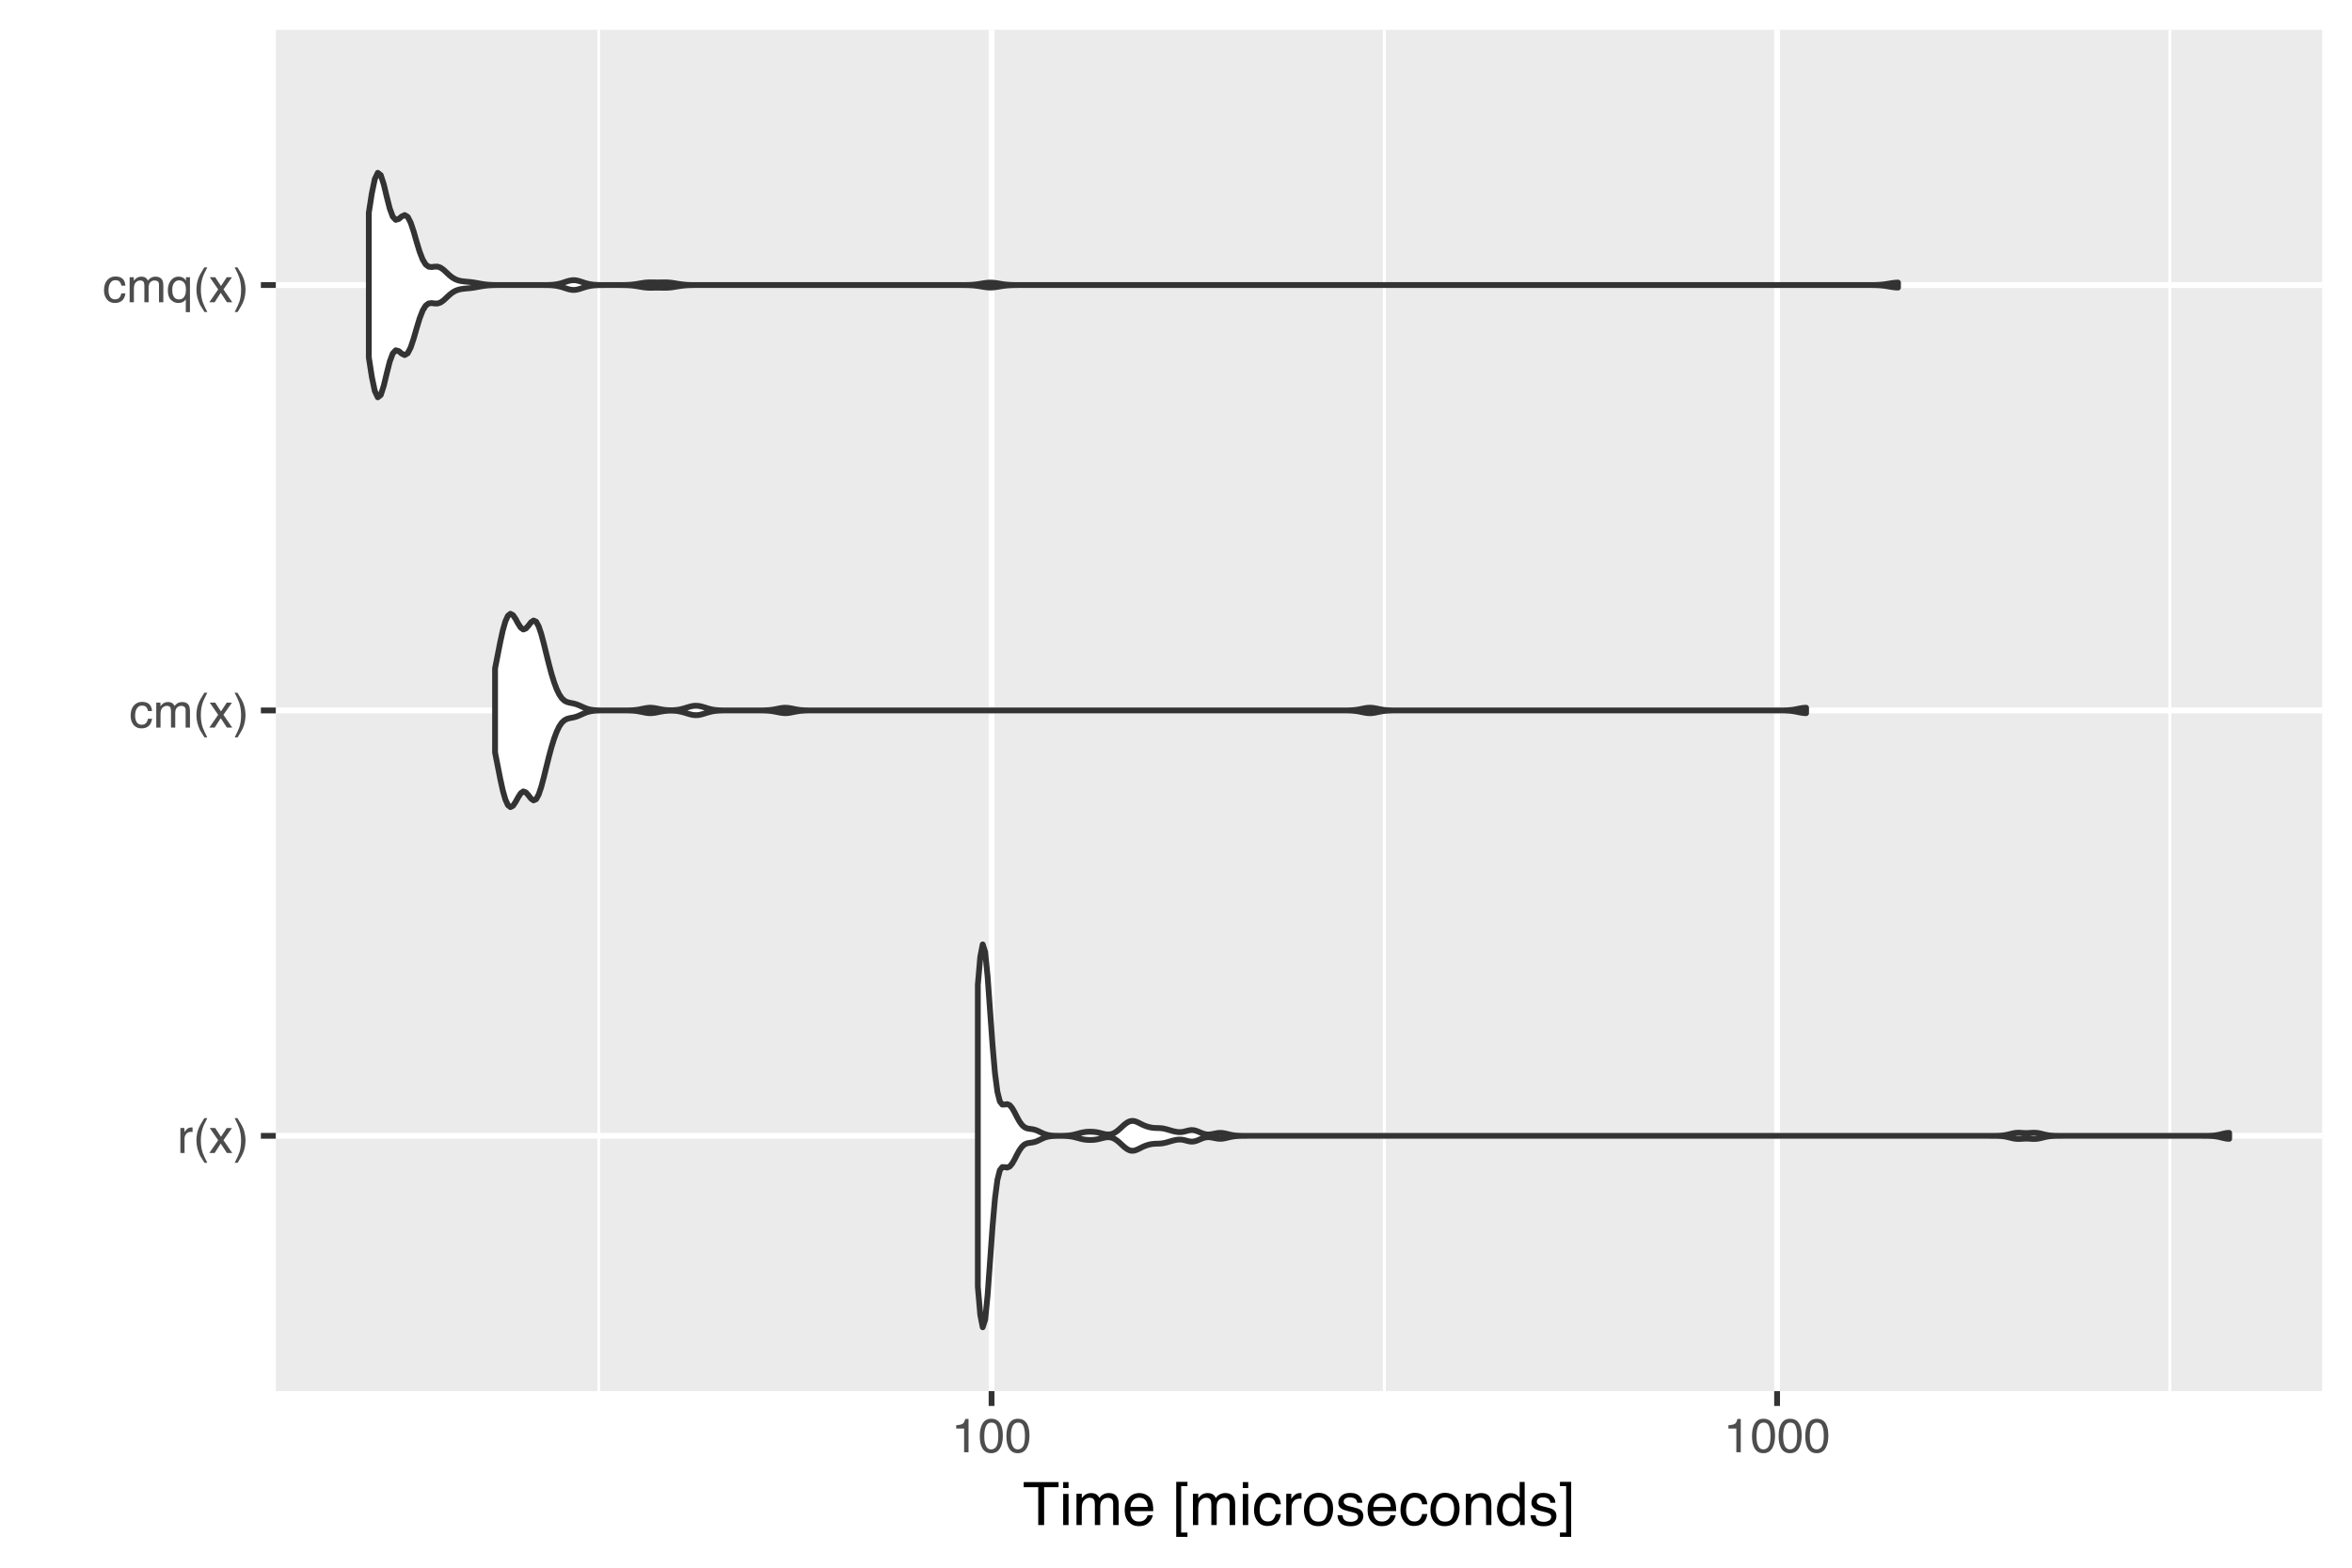 <?xml version="1.0" encoding="UTF-8"?>
<svg xmlns="http://www.w3.org/2000/svg" xmlns:xlink="http://www.w3.org/1999/xlink" width="432pt" height="288pt" viewBox="0 0 432 288" version="1.1">
<defs>
<g>
<symbol overflow="visible" id="glyph0-0">
<path style="stroke:none;" d="M 0.281 0 L 0.281 -6.312 L 5.297 -6.312 L 5.297 0 Z M 4.5 -0.797 L 4.5 -5.516 L 1.078 -5.516 L 1.078 -0.797 Z M 4.5 -0.797 "/>
</symbol>
<symbol overflow="visible" id="glyph0-1">
<path style="stroke:none;" d="M 0.594 -4.594 L 1.328 -4.594 L 1.328 -3.812 C 1.379 -3.957 1.523 -4.141 1.766 -4.359 C 2.004 -4.586 2.273 -4.703 2.578 -4.703 C 2.586 -4.703 2.609 -4.695 2.641 -4.688 C 2.68 -4.688 2.742 -4.688 2.828 -4.688 L 2.828 -3.859 C 2.773 -3.867 2.727 -3.875 2.688 -3.875 C 2.656 -3.883 2.617 -3.891 2.578 -3.891 C 2.18 -3.891 1.879 -3.766 1.672 -3.516 C 1.461 -3.266 1.359 -2.973 1.359 -2.641 L 1.359 0 L 0.594 0 Z M 0.594 -4.594 "/>
</symbol>
<symbol overflow="visible" id="glyph0-2">
<path style="stroke:none;" d="M 2.609 -6.406 C 2.148 -5.539 1.859 -4.898 1.734 -4.484 C 1.523 -3.859 1.422 -3.133 1.422 -2.312 C 1.422 -1.477 1.535 -0.719 1.766 -0.031 C 1.91 0.383 2.191 0.992 2.609 1.797 L 2.094 1.797 C 1.676 1.141 1.414 0.723 1.312 0.547 C 1.219 0.367 1.113 0.125 1 -0.188 C 0.832 -0.613 0.719 -1.066 0.656 -1.547 C 0.625 -1.797 0.609 -2.035 0.609 -2.266 C 0.609 -3.109 0.742 -3.859 1.016 -4.516 C 1.18 -4.941 1.531 -5.57 2.062 -6.406 Z M 2.609 -6.406 "/>
</symbol>
<symbol overflow="visible" id="glyph0-3">
<path style="stroke:none;" d="M 0.125 -4.594 L 1.125 -4.594 L 2.188 -2.984 L 3.25 -4.594 L 4.203 -4.578 L 2.641 -2.359 L 4.266 0 L 3.281 0 L 2.141 -1.734 L 1.031 0 L 0.047 0 L 1.672 -2.359 Z M 0.125 -4.594 "/>
</symbol>
<symbol overflow="visible" id="glyph0-4">
<path style="stroke:none;" d="M 0.312 1.797 C 0.758 0.91 1.051 0.266 1.188 -0.141 C 1.383 -0.754 1.484 -1.477 1.484 -2.312 C 1.484 -3.133 1.367 -3.891 1.141 -4.578 C 0.992 -5.004 0.711 -5.613 0.297 -6.406 L 0.812 -6.406 C 1.25 -5.707 1.516 -5.273 1.609 -5.109 C 1.703 -4.941 1.805 -4.711 1.922 -4.422 C 2.055 -4.066 2.148 -3.711 2.203 -3.359 C 2.266 -3.016 2.297 -2.68 2.297 -2.359 C 2.297 -1.516 2.16 -0.758 1.891 -0.094 C 1.723 0.332 1.375 0.961 0.844 1.797 Z M 0.312 1.797 "/>
</symbol>
<symbol overflow="visible" id="glyph0-5">
<path style="stroke:none;" d="M 2.344 -4.734 C 2.863 -4.734 3.285 -4.609 3.609 -4.359 C 3.93 -4.109 4.125 -3.672 4.188 -3.047 L 3.438 -3.047 C 3.395 -3.336 3.289 -3.578 3.125 -3.766 C 2.957 -3.953 2.695 -4.047 2.344 -4.047 C 1.852 -4.047 1.5 -3.801 1.281 -3.312 C 1.145 -3.008 1.078 -2.629 1.078 -2.172 C 1.078 -1.703 1.172 -1.312 1.359 -1 C 1.555 -0.688 1.867 -0.531 2.297 -0.531 C 2.609 -0.531 2.859 -0.625 3.047 -0.812 C 3.234 -1.008 3.363 -1.281 3.438 -1.625 L 4.188 -1.625 C 4.102 -1.02 3.891 -0.57 3.547 -0.281 C 3.203 0 2.766 0.141 2.234 0.141 C 1.629 0.141 1.145 -0.078 0.781 -0.516 C 0.426 -0.961 0.25 -1.516 0.25 -2.172 C 0.25 -2.984 0.445 -3.613 0.844 -4.062 C 1.238 -4.508 1.738 -4.734 2.344 -4.734 Z M 2.219 -4.719 Z M 2.219 -4.719 "/>
</symbol>
<symbol overflow="visible" id="glyph0-6">
<path style="stroke:none;" d="M 0.562 -4.594 L 1.328 -4.594 L 1.328 -3.953 C 1.516 -4.172 1.68 -4.332 1.828 -4.438 C 2.086 -4.613 2.379 -4.703 2.703 -4.703 C 3.066 -4.703 3.359 -4.613 3.578 -4.438 C 3.703 -4.332 3.816 -4.18 3.922 -3.984 C 4.098 -4.223 4.301 -4.398 4.531 -4.516 C 4.758 -4.641 5.02 -4.703 5.312 -4.703 C 5.926 -4.703 6.348 -4.477 6.578 -4.031 C 6.691 -3.789 6.75 -3.469 6.75 -3.062 L 6.75 0 L 5.953 0 L 5.953 -3.203 C 5.953 -3.504 5.875 -3.711 5.719 -3.828 C 5.57 -3.941 5.383 -4 5.156 -4 C 4.852 -4 4.594 -3.895 4.375 -3.688 C 4.156 -3.488 4.047 -3.148 4.047 -2.672 L 4.047 0 L 3.266 0 L 3.266 -3 C 3.266 -3.312 3.227 -3.539 3.156 -3.688 C 3.039 -3.895 2.82 -4 2.5 -4 C 2.207 -4 1.941 -3.883 1.703 -3.656 C 1.461 -3.438 1.344 -3.031 1.344 -2.438 L 1.344 0 L 0.562 0 Z M 0.562 -4.594 "/>
</symbol>
<symbol overflow="visible" id="glyph0-7">
<path style="stroke:none;" d="M 1.062 -2.234 C 1.062 -1.836 1.117 -1.504 1.234 -1.234 C 1.43 -0.754 1.785 -0.516 2.297 -0.516 C 2.828 -0.516 3.195 -0.77 3.406 -1.281 C 3.52 -1.551 3.578 -1.906 3.578 -2.344 C 3.578 -2.738 3.516 -3.07 3.391 -3.344 C 3.18 -3.789 2.812 -4.016 2.281 -4.016 C 1.945 -4.016 1.66 -3.867 1.422 -3.578 C 1.18 -3.297 1.062 -2.848 1.062 -2.234 Z M 2.203 -4.703 C 2.586 -4.703 2.91 -4.609 3.172 -4.422 C 3.316 -4.316 3.453 -4.16 3.578 -3.953 L 3.578 -4.594 L 4.312 -4.594 L 4.312 1.828 L 3.547 1.828 L 3.547 -0.531 C 3.41 -0.32 3.227 -0.156 3 -0.031 C 2.77 0.082 2.488 0.141 2.156 0.141 C 1.664 0.141 1.223 -0.047 0.828 -0.422 C 0.441 -0.805 0.25 -1.395 0.25 -2.188 C 0.25 -2.914 0.43 -3.516 0.797 -3.984 C 1.16 -4.461 1.629 -4.703 2.203 -4.703 Z M 2.203 -4.703 "/>
</symbol>
<symbol overflow="visible" id="glyph0-8">
<path style="stroke:none;" d="M 0.844 -4.359 L 0.844 -4.953 C 1.395 -5.004 1.781 -5.094 2 -5.219 C 2.227 -5.344 2.395 -5.645 2.5 -6.125 L 3.109 -6.125 L 3.109 0 L 2.297 0 L 2.297 -4.359 Z M 0.844 -4.359 "/>
</symbol>
<symbol overflow="visible" id="glyph0-9">
<path style="stroke:none;" d="M 2.375 -6.156 C 3.176 -6.156 3.754 -5.828 4.109 -5.172 C 4.379 -4.66 4.516 -3.961 4.516 -3.078 C 4.516 -2.242 4.391 -1.555 4.141 -1.016 C 3.785 -0.223 3.195 0.172 2.375 0.172 C 1.633 0.172 1.082 -0.148 0.719 -0.797 C 0.426 -1.328 0.281 -2.047 0.281 -2.953 C 0.281 -3.648 0.367 -4.25 0.547 -4.75 C 0.879 -5.688 1.488 -6.156 2.375 -6.156 Z M 2.375 -0.531 C 2.77 -0.531 3.086 -0.707 3.328 -1.062 C 3.566 -1.426 3.688 -2.086 3.688 -3.047 C 3.688 -3.754 3.598 -4.332 3.422 -4.781 C 3.254 -5.227 2.922 -5.453 2.422 -5.453 C 1.973 -5.453 1.641 -5.238 1.422 -4.812 C 1.211 -4.383 1.109 -3.754 1.109 -2.922 C 1.109 -2.297 1.176 -1.789 1.312 -1.406 C 1.52 -0.82 1.875 -0.531 2.375 -0.531 Z M 2.375 -0.531 "/>
</symbol>
<symbol overflow="visible" id="glyph1-0">
<path style="stroke:none;" d="M 0.359 0 L 0.359 -7.891 L 6.625 -7.891 L 6.625 0 Z M 5.625 -0.984 L 5.625 -6.906 L 1.344 -6.906 L 1.344 -0.984 Z M 5.625 -0.984 "/>
</symbol>
<symbol overflow="visible" id="glyph1-1">
<path style="stroke:none;" d="M 6.578 -7.891 L 6.578 -6.953 L 3.922 -6.953 L 3.922 0 L 2.844 0 L 2.844 -6.953 L 0.172 -6.953 L 0.172 -7.891 Z M 6.578 -7.891 "/>
</symbol>
<symbol overflow="visible" id="glyph1-2">
<path style="stroke:none;" d="M 0.703 -5.719 L 1.688 -5.719 L 1.688 0 L 0.703 0 Z M 0.703 -7.891 L 1.688 -7.891 L 1.688 -6.797 L 0.703 -6.797 Z M 0.703 -7.891 "/>
</symbol>
<symbol overflow="visible" id="glyph1-3">
<path style="stroke:none;" d="M 0.703 -5.75 L 1.672 -5.75 L 1.672 -4.938 C 1.898 -5.219 2.102 -5.422 2.281 -5.547 C 2.602 -5.766 2.969 -5.875 3.375 -5.875 C 3.832 -5.875 4.203 -5.766 4.484 -5.547 C 4.641 -5.41 4.781 -5.219 4.906 -4.969 C 5.125 -5.281 5.379 -5.508 5.672 -5.656 C 5.961 -5.801 6.285 -5.875 6.641 -5.875 C 7.41 -5.875 7.938 -5.598 8.219 -5.047 C 8.375 -4.742 8.453 -4.336 8.453 -3.828 L 8.453 0 L 7.438 0 L 7.438 -4 C 7.438 -4.383 7.344 -4.645 7.156 -4.781 C 6.969 -4.926 6.734 -5 6.453 -5 C 6.078 -5 5.75 -4.867 5.469 -4.609 C 5.195 -4.359 5.062 -3.938 5.062 -3.344 L 5.062 0 L 4.078 0 L 4.078 -3.75 C 4.078 -4.145 4.031 -4.43 3.938 -4.609 C 3.789 -4.879 3.52 -5.016 3.125 -5.016 C 2.758 -5.016 2.426 -4.867 2.125 -4.578 C 1.82 -4.297 1.672 -3.785 1.672 -3.047 L 1.672 0 L 0.703 0 Z M 0.703 -5.75 "/>
</symbol>
<symbol overflow="visible" id="glyph1-4">
<path style="stroke:none;" d="M 3.109 -5.875 C 3.516 -5.875 3.906 -5.781 4.281 -5.594 C 4.664 -5.406 4.961 -5.156 5.172 -4.844 C 5.359 -4.562 5.484 -4.223 5.547 -3.828 C 5.609 -3.566 5.641 -3.145 5.641 -2.562 L 1.422 -2.562 C 1.441 -1.977 1.578 -1.508 1.828 -1.156 C 2.086 -0.812 2.488 -0.641 3.031 -0.641 C 3.539 -0.641 3.945 -0.805 4.25 -1.141 C 4.414 -1.328 4.535 -1.551 4.609 -1.812 L 5.562 -1.812 C 5.531 -1.594 5.441 -1.352 5.297 -1.094 C 5.16 -0.832 5.004 -0.625 4.828 -0.469 C 4.535 -0.176 4.176 0.02 3.75 0.125 C 3.508 0.176 3.242 0.203 2.953 0.203 C 2.234 0.203 1.625 -0.055 1.125 -0.578 C 0.633 -1.098 0.391 -1.828 0.391 -2.766 C 0.391 -3.691 0.641 -4.441 1.141 -5.016 C 1.641 -5.586 2.297 -5.875 3.109 -5.875 Z M 4.641 -3.328 C 4.609 -3.754 4.52 -4.094 4.375 -4.344 C 4.102 -4.801 3.66 -5.031 3.047 -5.031 C 2.598 -5.031 2.223 -4.867 1.922 -4.547 C 1.629 -4.234 1.473 -3.828 1.453 -3.328 Z M 3.016 -5.891 Z M 3.016 -5.891 "/>
</symbol>
<symbol overflow="visible" id="glyph1-5">
<path style="stroke:none;" d=""/>
</symbol>
<symbol overflow="visible" id="glyph1-6">
<path style="stroke:none;" d="M 0.688 -7.938 L 2.75 -7.938 L 2.75 -7.156 L 1.594 -7.156 L 1.594 1.375 L 2.75 1.375 L 2.75 2.172 L 0.688 2.172 Z M 0.688 -7.938 "/>
</symbol>
<symbol overflow="visible" id="glyph1-7">
<path style="stroke:none;" d="M 2.922 -5.922 C 3.578 -5.922 4.109 -5.758 4.516 -5.438 C 4.922 -5.125 5.164 -4.582 5.25 -3.812 L 4.297 -3.812 C 4.242 -4.164 4.113 -4.457 3.906 -4.688 C 3.707 -4.926 3.379 -5.047 2.922 -5.047 C 2.305 -5.047 1.867 -4.75 1.609 -4.156 C 1.43 -3.758 1.344 -3.273 1.344 -2.703 C 1.344 -2.129 1.461 -1.645 1.703 -1.25 C 1.953 -0.852 2.336 -0.656 2.859 -0.656 C 3.266 -0.656 3.582 -0.773 3.812 -1.016 C 4.051 -1.266 4.211 -1.602 4.297 -2.031 L 5.25 -2.031 C 5.133 -1.27 4.863 -0.711 4.438 -0.359 C 4.008 -0.004 3.457 0.172 2.781 0.172 C 2.031 0.172 1.43 -0.102 0.984 -0.656 C 0.535 -1.207 0.312 -1.895 0.312 -2.719 C 0.312 -3.727 0.555 -4.516 1.047 -5.078 C 1.535 -5.641 2.16 -5.922 2.922 -5.922 Z M 2.781 -5.891 Z M 2.781 -5.891 "/>
</symbol>
<symbol overflow="visible" id="glyph1-8">
<path style="stroke:none;" d="M 0.734 -5.75 L 1.656 -5.75 L 1.656 -4.766 C 1.727 -4.953 1.91 -5.18 2.203 -5.453 C 2.492 -5.734 2.832 -5.875 3.219 -5.875 C 3.238 -5.875 3.27 -5.875 3.312 -5.875 C 3.352 -5.875 3.426 -5.867 3.531 -5.859 L 3.531 -4.828 C 3.477 -4.836 3.426 -4.844 3.375 -4.844 C 3.32 -4.852 3.27 -4.859 3.219 -4.859 C 2.727 -4.859 2.352 -4.703 2.094 -4.391 C 1.832 -4.078 1.703 -3.719 1.703 -3.312 L 1.703 0 L 0.734 0 Z M 0.734 -5.75 "/>
</symbol>
<symbol overflow="visible" id="glyph1-9">
<path style="stroke:none;" d="M 2.984 -0.625 C 3.629 -0.625 4.07 -0.863 4.312 -1.344 C 4.551 -1.832 4.672 -2.375 4.672 -2.969 C 4.672 -3.508 4.582 -3.945 4.406 -4.281 C 4.133 -4.812 3.664 -5.078 3 -5.078 C 2.406 -5.078 1.973 -4.848 1.703 -4.391 C 1.441 -3.941 1.312 -3.398 1.312 -2.766 C 1.312 -2.148 1.441 -1.641 1.703 -1.234 C 1.973 -0.828 2.398 -0.625 2.984 -0.625 Z M 3.031 -5.922 C 3.77 -5.922 4.395 -5.672 4.906 -5.172 C 5.414 -4.68 5.672 -3.957 5.672 -3 C 5.672 -2.07 5.445 -1.305 5 -0.703 C 4.551 -0.098 3.852 0.203 2.906 0.203 C 2.113 0.203 1.484 -0.062 1.016 -0.594 C 0.547 -1.125 0.312 -1.844 0.312 -2.75 C 0.312 -3.719 0.555 -4.488 1.047 -5.062 C 1.535 -5.633 2.195 -5.922 3.031 -5.922 Z M 3 -5.891 Z M 3 -5.891 "/>
</symbol>
<symbol overflow="visible" id="glyph1-10">
<path style="stroke:none;" d="M 1.281 -1.812 C 1.312 -1.488 1.395 -1.238 1.531 -1.062 C 1.77 -0.75 2.191 -0.594 2.797 -0.594 C 3.148 -0.594 3.461 -0.672 3.734 -0.828 C 4.004 -0.984 4.141 -1.223 4.141 -1.547 C 4.141 -1.797 4.031 -1.984 3.812 -2.109 C 3.676 -2.191 3.398 -2.285 2.984 -2.391 L 2.219 -2.578 C 1.727 -2.703 1.367 -2.836 1.141 -2.984 C 0.723 -3.254 0.516 -3.617 0.516 -4.078 C 0.516 -4.617 0.707 -5.055 1.094 -5.391 C 1.488 -5.734 2.02 -5.906 2.688 -5.906 C 3.551 -5.906 4.176 -5.648 4.562 -5.141 C 4.801 -4.816 4.914 -4.469 4.906 -4.094 L 4 -4.094 C 3.977 -4.312 3.898 -4.508 3.766 -4.688 C 3.547 -4.945 3.16 -5.078 2.609 -5.078 C 2.242 -5.078 1.969 -5.004 1.781 -4.859 C 1.594 -4.723 1.5 -4.539 1.5 -4.312 C 1.5 -4.062 1.625 -3.863 1.875 -3.719 C 2.008 -3.625 2.219 -3.539 2.5 -3.469 L 3.141 -3.312 C 3.836 -3.145 4.301 -2.984 4.531 -2.828 C 4.914 -2.578 5.109 -2.191 5.109 -1.672 C 5.109 -1.148 4.91 -0.703 4.516 -0.328 C 4.129 0.035 3.539 0.219 2.75 0.219 C 1.895 0.219 1.285 0.023 0.922 -0.359 C 0.566 -0.754 0.379 -1.238 0.359 -1.812 Z M 2.719 -5.891 Z M 2.719 -5.891 "/>
</symbol>
<symbol overflow="visible" id="glyph1-11">
<path style="stroke:none;" d="M 0.703 -5.75 L 1.625 -5.75 L 1.625 -4.938 C 1.895 -5.27 2.18 -5.508 2.484 -5.656 C 2.797 -5.801 3.133 -5.875 3.5 -5.875 C 4.32 -5.875 4.875 -5.594 5.156 -5.031 C 5.312 -4.719 5.391 -4.27 5.391 -3.688 L 5.391 0 L 4.422 0 L 4.422 -3.625 C 4.422 -3.977 4.367 -4.258 4.266 -4.469 C 4.086 -4.832 3.773 -5.016 3.328 -5.016 C 3.098 -5.016 2.91 -4.988 2.766 -4.938 C 2.492 -4.863 2.258 -4.707 2.062 -4.469 C 1.906 -4.281 1.801 -4.082 1.75 -3.875 C 1.695 -3.676 1.672 -3.391 1.672 -3.016 L 1.672 0 L 0.703 0 Z M 2.984 -5.891 Z M 2.984 -5.891 "/>
</symbol>
<symbol overflow="visible" id="glyph1-12">
<path style="stroke:none;" d="M 1.328 -2.812 C 1.328 -2.195 1.457 -1.68 1.719 -1.266 C 1.977 -0.848 2.395 -0.641 2.969 -0.641 C 3.414 -0.641 3.781 -0.832 4.062 -1.219 C 4.352 -1.602 4.5 -2.156 4.5 -2.875 C 4.5 -3.602 4.348 -4.141 4.047 -4.484 C 3.754 -4.836 3.391 -5.016 2.953 -5.016 C 2.473 -5.016 2.082 -4.828 1.781 -4.453 C 1.477 -4.078 1.328 -3.531 1.328 -2.812 Z M 2.781 -5.859 C 3.219 -5.859 3.586 -5.766 3.891 -5.578 C 4.055 -5.473 4.25 -5.285 4.469 -5.016 L 4.469 -7.922 L 5.391 -7.922 L 5.391 0 L 4.531 0 L 4.531 -0.797 C 4.301 -0.441 4.031 -0.188 3.719 -0.031 C 3.414 0.125 3.066 0.203 2.672 0.203 C 2.023 0.203 1.469 -0.062 1 -0.594 C 0.531 -1.133 0.297 -1.852 0.297 -2.75 C 0.297 -3.594 0.508 -4.32 0.938 -4.938 C 1.363 -5.551 1.977 -5.859 2.781 -5.859 Z M 2.781 -5.859 "/>
</symbol>
<symbol overflow="visible" id="glyph1-13">
<path style="stroke:none;" d="M 0.25 1.375 L 1.391 1.375 L 1.391 -7.156 L 0.25 -7.156 L 0.25 -7.938 L 2.312 -7.938 L 2.312 2.172 L 0.25 2.172 Z M 0.25 1.375 "/>
</symbol>
</g>
<clipPath id="clip1">
  <path d="M 50.656 5.48 L 427 5.48 L 427 256 L 50.656 256 Z M 50.656 5.48 "/>
</clipPath>
<clipPath id="clip2">
  <path d="M 109 5.48 L 111 5.48 L 111 256 L 109 256 Z M 109 5.48 "/>
</clipPath>
<clipPath id="clip3">
  <path d="M 254 5.48 L 255 5.48 L 255 256 L 254 256 Z M 254 5.48 "/>
</clipPath>
<clipPath id="clip4">
  <path d="M 398 5.48 L 399 5.48 L 399 256 L 398 256 Z M 398 5.48 "/>
</clipPath>
<clipPath id="clip5">
  <path d="M 50.656 208 L 427.52 208 L 427.52 210 L 50.656 210 Z M 50.656 208 "/>
</clipPath>
<clipPath id="clip6">
  <path d="M 50.656 129 L 427.52 129 L 427.52 132 L 50.656 132 Z M 50.656 129 "/>
</clipPath>
<clipPath id="clip7">
  <path d="M 50.656 51 L 427.52 51 L 427.52 53 L 50.656 53 Z M 50.656 51 "/>
</clipPath>
<clipPath id="clip8">
  <path d="M 181 5.48 L 183 5.48 L 183 256.555 L 181 256.555 Z M 181 5.48 "/>
</clipPath>
<clipPath id="clip9">
  <path d="M 325 5.48 L 327 5.48 L 327 256.555 L 325 256.555 Z M 325 5.48 "/>
</clipPath>
</defs>
<g id="surface16">
<rect x="0" y="0" width="432" height="288" style="fill:rgb(100%,100%,100%);fill-opacity:1;stroke:none;"/>
<rect x="0" y="0" width="432" height="288" style="fill:rgb(100%,100%,100%);fill-opacity:1;stroke:none;"/>
<path style="fill:none;stroke-width:1.067;stroke-linecap:round;stroke-linejoin:round;stroke:rgb(100%,100%,100%);stroke-opacity:1;stroke-miterlimit:10;" d="M 0 288 L 432 288 L 432 0 L 0 0 Z M 0 288 "/>
<g clip-path="url(#clip1)" clip-rule="nonzero">
<path style=" stroke:none;fill-rule:nonzero;fill:rgb(92.157%,92.157%,92.157%);fill-opacity:1;" d="M 50.656 255.555 L 426.52 255.555 L 426.52 5.48 L 50.656 5.48 Z M 50.656 255.555 "/>
</g>
<g clip-path="url(#clip2)" clip-rule="nonzero">
<path style="fill:none;stroke-width:0.533;stroke-linecap:butt;stroke-linejoin:round;stroke:rgb(100%,100%,100%);stroke-opacity:1;stroke-miterlimit:10;" d="M 109.984 255.555 L 109.984 5.48 "/>
</g>
<g clip-path="url(#clip3)" clip-rule="nonzero">
<path style="fill:none;stroke-width:0.533;stroke-linecap:butt;stroke-linejoin:round;stroke:rgb(100%,100%,100%);stroke-opacity:1;stroke-miterlimit:10;" d="M 254.266 255.555 L 254.266 5.48 "/>
</g>
<g clip-path="url(#clip4)" clip-rule="nonzero">
<path style="fill:none;stroke-width:0.533;stroke-linecap:butt;stroke-linejoin:round;stroke:rgb(100%,100%,100%);stroke-opacity:1;stroke-miterlimit:10;" d="M 398.547 255.555 L 398.547 5.48 "/>
</g>
<g clip-path="url(#clip5)" clip-rule="nonzero">
<path style="fill:none;stroke-width:1.067;stroke-linecap:butt;stroke-linejoin:round;stroke:rgb(100%,100%,100%);stroke-opacity:1;stroke-miterlimit:10;" d="M 50.656 208.664 L 426.52 208.664 "/>
</g>
<g clip-path="url(#clip6)" clip-rule="nonzero">
<path style="fill:none;stroke-width:1.067;stroke-linecap:butt;stroke-linejoin:round;stroke:rgb(100%,100%,100%);stroke-opacity:1;stroke-miterlimit:10;" d="M 50.656 130.516 L 426.52 130.516 "/>
</g>
<g clip-path="url(#clip7)" clip-rule="nonzero">
<path style="fill:none;stroke-width:1.067;stroke-linecap:butt;stroke-linejoin:round;stroke:rgb(100%,100%,100%);stroke-opacity:1;stroke-miterlimit:10;" d="M 50.656 52.367 L 426.52 52.367 "/>
</g>
<g clip-path="url(#clip8)" clip-rule="nonzero">
<path style="fill:none;stroke-width:1.067;stroke-linecap:butt;stroke-linejoin:round;stroke:rgb(100%,100%,100%);stroke-opacity:1;stroke-miterlimit:10;" d="M 182.125 255.555 L 182.125 5.48 "/>
</g>
<g clip-path="url(#clip9)" clip-rule="nonzero">
<path style="fill:none;stroke-width:1.067;stroke-linecap:butt;stroke-linejoin:round;stroke:rgb(100%,100%,100%);stroke-opacity:1;stroke-miterlimit:10;" d="M 326.406 255.555 L 326.406 5.48 "/>
</g>
<path style="fill-rule:nonzero;fill:rgb(100%,100%,100%);fill-opacity:1;stroke-width:1.067;stroke-linecap:round;stroke-linejoin:round;stroke:rgb(20%,20%,20%);stroke-opacity:1;stroke-miterlimit:10;" d="M 179.602 236.387 L 180.051 241.547 L 180.5 243.832 L 180.949 242.445 L 181.398 237.91 L 181.848 231.68 L 182.301 225.352 L 182.75 220.18 L 183.199 216.746 L 183.648 214.977 L 184.098 214.406 L 184.547 214.418 L 184.996 214.492 L 185.449 214.312 L 185.898 213.785 L 186.348 213 L 186.797 212.117 L 187.246 211.309 L 187.695 210.68 L 188.145 210.27 L 188.598 210.055 L 189.047 209.961 L 189.496 209.906 L 189.945 209.82 L 190.395 209.672 L 190.844 209.469 L 191.293 209.246 L 191.746 209.043 L 192.195 208.887 L 192.645 208.785 L 193.094 208.723 L 193.543 208.691 L 193.992 208.676 L 194.441 208.672 L 194.895 208.672 L 195.344 208.676 L 195.793 208.691 L 196.242 208.723 L 196.691 208.777 L 197.141 208.855 L 197.59 208.965 L 198.043 209.086 L 198.492 209.207 L 198.941 209.309 L 199.391 209.379 L 199.84 209.414 L 200.289 209.426 L 200.738 209.41 L 201.191 209.367 L 201.641 209.289 L 202.09 209.184 L 202.539 209.066 L 202.988 208.969 L 203.438 208.914 L 203.887 208.938 L 204.34 209.051 L 204.789 209.266 L 205.238 209.582 L 205.688 209.969 L 206.137 210.387 L 206.586 210.781 L 207.035 211.109 L 207.488 211.332 L 207.938 211.418 L 208.387 211.367 L 208.836 211.211 L 209.285 210.996 L 209.734 210.766 L 210.184 210.559 L 210.637 210.395 L 211.086 210.266 L 211.535 210.176 L 211.984 210.125 L 212.434 210.105 L 212.883 210.094 L 213.332 210.062 L 213.785 209.988 L 214.234 209.883 L 215.133 209.625 L 215.582 209.504 L 216.031 209.406 L 216.48 209.352 L 216.934 209.355 L 217.383 209.418 L 217.832 209.531 L 218.281 209.648 L 218.73 209.723 L 219.18 209.715 L 219.629 209.617 L 220.082 209.449 L 220.531 209.25 L 220.98 209.074 L 221.43 208.957 L 221.879 208.91 L 222.328 208.934 L 222.777 209.012 L 223.23 209.105 L 223.68 209.184 L 224.129 209.211 L 224.578 209.184 L 225.027 209.105 L 225.477 208.996 L 225.926 208.891 L 226.379 208.801 L 226.828 208.738 L 227.277 208.699 L 227.727 208.68 L 228.176 208.672 L 229.074 208.664 L 365.359 208.664 L 365.809 208.668 L 366.258 208.668 L 366.707 208.672 L 367.156 208.688 L 367.605 208.711 L 368.055 208.762 L 368.508 208.836 L 368.957 208.938 L 369.406 209.051 L 369.855 209.152 L 370.305 209.219 L 370.754 209.238 L 371.203 209.223 L 371.656 209.191 L 372.105 209.172 L 372.555 209.184 L 373.453 209.238 L 373.902 209.23 L 374.352 209.18 L 374.805 209.086 L 375.254 208.977 L 375.703 208.871 L 376.152 208.785 L 376.602 208.727 L 377.051 208.695 L 377.5 208.676 L 377.953 208.668 L 378.402 208.668 L 378.852 208.664 L 404.488 208.664 L 405.387 208.672 L 405.836 208.68 L 406.289 208.699 L 406.738 208.734 L 407.188 208.793 L 407.637 208.883 L 408.535 209.102 L 408.984 209.184 L 409.438 209.215 L 409.438 208.117 L 408.984 208.145 L 408.535 208.227 L 408.086 208.34 L 407.637 208.449 L 407.188 208.535 L 406.738 208.598 L 406.289 208.633 L 405.836 208.652 L 405.387 208.66 L 404.938 208.664 L 378.402 208.664 L 377.953 208.66 L 377.5 208.652 L 377.051 208.637 L 376.602 208.602 L 376.152 208.547 L 375.703 208.461 L 375.254 208.355 L 374.805 208.242 L 374.352 208.152 L 373.902 208.102 L 373.453 208.094 L 373.004 208.117 L 372.555 208.148 L 372.105 208.156 L 371.656 208.141 L 371.203 208.109 L 370.754 208.09 L 370.305 208.113 L 369.855 208.18 L 369.406 208.281 L 368.957 208.395 L 368.508 208.496 L 368.055 208.57 L 367.605 208.617 L 367.156 208.645 L 366.707 208.656 L 366.258 208.664 L 228.625 208.664 L 228.176 208.66 L 227.727 208.648 L 227.277 208.629 L 226.828 208.594 L 226.379 208.531 L 225.926 208.441 L 225.477 208.332 L 225.027 208.227 L 224.578 208.148 L 224.129 208.117 L 223.68 208.148 L 223.23 208.227 L 222.777 208.32 L 222.328 208.398 L 221.879 208.422 L 221.43 208.375 L 220.98 208.254 L 220.531 208.078 L 220.082 207.883 L 219.629 207.715 L 219.18 207.613 L 218.73 207.609 L 218.281 207.684 L 217.832 207.801 L 217.383 207.914 L 216.934 207.977 L 216.48 207.98 L 216.031 207.922 L 215.582 207.828 L 215.133 207.707 L 214.234 207.449 L 213.785 207.34 L 213.332 207.27 L 212.883 207.238 L 212.434 207.227 L 211.984 207.207 L 211.535 207.156 L 211.086 207.066 L 210.637 206.938 L 210.184 206.77 L 209.734 206.566 L 209.285 206.336 L 208.836 206.117 L 208.387 205.961 L 207.938 205.914 L 207.488 206 L 207.035 206.219 L 206.586 206.547 L 206.137 206.945 L 205.688 207.363 L 205.238 207.75 L 204.789 208.062 L 204.34 208.281 L 203.887 208.395 L 203.438 208.414 L 202.988 208.363 L 202.539 208.262 L 202.09 208.145 L 201.641 208.039 L 201.191 207.965 L 200.738 207.922 L 200.289 207.906 L 199.84 207.914 L 199.391 207.953 L 198.941 208.023 L 198.492 208.121 L 198.043 208.242 L 197.59 208.367 L 197.141 208.473 L 196.691 208.555 L 196.242 208.609 L 195.793 208.637 L 195.344 208.652 L 194.895 208.66 L 194.441 208.66 L 193.992 208.656 L 193.543 208.641 L 193.094 208.609 L 192.645 208.547 L 192.195 208.441 L 191.746 208.289 L 191.293 208.086 L 190.844 207.863 L 190.395 207.656 L 189.945 207.512 L 189.496 207.426 L 189.047 207.371 L 188.598 207.277 L 188.145 207.059 L 187.695 206.652 L 187.246 206.023 L 186.797 205.215 L 186.348 204.332 L 185.898 203.547 L 185.449 203.02 L 184.996 202.84 L 184.547 202.914 L 184.098 202.926 L 183.648 202.352 L 183.199 200.586 L 182.75 197.148 L 182.301 191.98 L 181.848 185.652 L 181.398 179.418 L 180.949 174.887 L 180.5 173.5 L 180.051 175.781 L 179.602 180.941 Z M 179.602 236.387 "/>
<path style="fill-rule:nonzero;fill:rgb(100%,100%,100%);fill-opacity:1;stroke-width:1.067;stroke-linecap:round;stroke-linejoin:round;stroke:rgb(20%,20%,20%);stroke-opacity:1;stroke-miterlimit:10;" d="M 90.93 138.242 L 91.402 140.648 L 91.875 143.047 L 92.344 145.188 L 92.816 146.859 L 93.289 147.906 L 93.758 148.273 L 94.23 148.027 L 94.699 147.332 L 95.172 146.469 L 95.645 145.734 L 96.113 145.395 L 96.586 145.566 L 97.059 146.102 L 97.527 146.707 L 98 147.039 L 98.473 146.824 L 98.941 145.977 L 99.414 144.574 L 99.883 142.801 L 100.355 140.879 L 100.828 138.98 L 101.297 137.234 L 101.77 135.707 L 102.242 134.445 L 102.711 133.469 L 103.184 132.773 L 103.656 132.328 L 104.125 132.078 L 104.598 131.941 L 105.066 131.852 L 105.539 131.75 L 106.012 131.602 L 106.48 131.406 L 106.953 131.191 L 107.426 130.984 L 107.895 130.812 L 108.367 130.688 L 108.84 130.605 L 109.309 130.559 L 109.781 130.535 L 110.25 130.523 L 110.723 130.52 L 111.195 130.52 L 111.664 130.516 L 114.023 130.516 L 114.492 130.52 L 114.965 130.52 L 115.434 130.527 L 115.906 130.543 L 116.379 130.566 L 116.848 130.613 L 117.32 130.684 L 117.793 130.773 L 118.262 130.871 L 118.734 130.961 L 119.207 131.012 L 119.676 131.012 L 120.148 130.965 L 120.617 130.883 L 121.09 130.785 L 121.562 130.695 L 122.031 130.625 L 122.504 130.578 L 122.977 130.555 L 123.445 130.555 L 123.918 130.574 L 124.391 130.621 L 124.859 130.699 L 125.332 130.809 L 125.801 130.941 L 126.273 131.09 L 126.746 131.227 L 127.215 131.332 L 127.688 131.383 L 128.16 131.371 L 128.629 131.297 L 129.102 131.172 L 129.574 131.027 L 130.043 130.883 L 130.516 130.758 L 130.984 130.66 L 131.457 130.594 L 131.93 130.555 L 132.398 130.535 L 132.871 130.523 L 133.344 130.52 L 133.812 130.52 L 134.285 130.516 L 138.527 130.516 L 138.996 130.52 L 139.469 130.52 L 139.938 130.523 L 140.41 130.531 L 140.883 130.551 L 141.352 130.586 L 141.824 130.645 L 142.297 130.723 L 142.766 130.816 L 143.238 130.91 L 143.711 130.98 L 144.18 131.016 L 144.652 130.996 L 145.121 130.934 L 146.066 130.746 L 146.535 130.66 L 147.008 130.598 L 147.48 130.559 L 147.949 130.535 L 148.422 130.523 L 148.895 130.52 L 149.363 130.52 L 149.836 130.516 L 245.969 130.516 L 246.438 130.52 L 246.91 130.52 L 247.379 130.523 L 247.852 130.535 L 248.324 130.555 L 248.793 130.594 L 249.266 130.652 L 249.738 130.734 L 250.207 130.832 L 250.68 130.926 L 251.152 130.996 L 251.621 131.023 L 252.094 130.996 L 252.562 130.922 L 253.508 130.727 L 253.977 130.645 L 254.449 130.59 L 254.922 130.555 L 255.391 130.535 L 255.863 130.523 L 256.336 130.52 L 256.805 130.52 L 257.277 130.516 L 326.078 130.516 L 326.547 130.52 L 327.02 130.52 L 327.492 130.523 L 327.961 130.535 L 328.434 130.555 L 328.906 130.594 L 329.375 130.652 L 329.848 130.734 L 330.316 130.828 L 330.789 130.922 L 331.262 130.988 L 331.73 131.016 L 331.73 130.02 L 331.262 130.043 L 330.789 130.113 L 330.316 130.203 L 329.848 130.301 L 329.375 130.383 L 328.906 130.441 L 328.434 130.48 L 327.961 130.5 L 327.492 130.512 L 327.02 130.516 L 256.336 130.516 L 255.863 130.512 L 255.391 130.5 L 254.922 130.48 L 254.449 130.445 L 253.977 130.387 L 253.508 130.305 L 252.562 130.109 L 252.094 130.039 L 251.621 130.012 L 251.152 130.039 L 250.68 130.109 L 250.207 130.203 L 249.738 130.301 L 249.266 130.383 L 248.793 130.441 L 248.324 130.48 L 247.852 130.5 L 247.379 130.512 L 246.91 130.516 L 148.895 130.516 L 147.949 130.5 L 147.48 130.477 L 147.008 130.438 L 146.535 130.375 L 146.066 130.289 L 145.594 130.191 L 145.121 130.102 L 144.652 130.039 L 144.18 130.02 L 143.711 130.051 L 143.238 130.125 L 142.766 130.219 L 142.297 130.312 L 141.824 130.391 L 141.352 130.445 L 140.883 130.48 L 140.41 130.5 L 139.938 130.512 L 139.469 130.516 L 133.344 130.516 L 132.871 130.512 L 132.398 130.5 L 131.93 130.48 L 131.457 130.438 L 130.984 130.375 L 130.516 130.277 L 130.043 130.152 L 129.574 130.004 L 129.102 129.859 L 128.629 129.738 L 128.16 129.664 L 127.688 129.648 L 127.215 129.699 L 126.746 129.805 L 126.273 129.945 L 125.801 130.09 L 125.332 130.227 L 124.859 130.336 L 124.391 130.41 L 123.918 130.457 L 123.445 130.48 L 122.977 130.477 L 122.504 130.457 L 122.031 130.41 L 121.562 130.34 L 121.09 130.25 L 120.617 130.152 L 120.148 130.07 L 119.676 130.023 L 119.207 130.023 L 118.734 130.074 L 118.262 130.16 L 117.793 130.258 L 117.32 130.352 L 116.848 130.422 L 116.379 130.465 L 115.906 130.492 L 115.434 130.508 L 114.965 130.512 L 114.492 130.516 L 110.723 130.516 L 110.25 130.512 L 109.781 130.5 L 109.309 130.473 L 108.84 130.426 L 108.367 130.348 L 107.895 130.223 L 107.426 130.051 L 106.953 129.844 L 106.48 129.629 L 106.012 129.434 L 105.539 129.285 L 105.066 129.18 L 104.598 129.09 L 104.125 128.957 L 103.656 128.707 L 103.184 128.262 L 102.711 127.566 L 102.242 126.59 L 101.77 125.324 L 101.297 123.801 L 100.828 122.051 L 100.355 120.156 L 99.883 118.234 L 99.414 116.461 L 98.941 115.055 L 98.473 114.207 L 98 113.996 L 97.527 114.324 L 97.059 114.934 L 96.586 115.469 L 96.113 115.641 L 95.645 115.297 L 95.172 114.566 L 94.699 113.699 L 94.23 113.008 L 93.758 112.758 L 93.289 113.129 L 92.816 114.176 L 92.344 115.844 L 91.875 117.988 L 91.402 120.383 L 90.93 122.789 Z M 90.93 138.242 "/>
<path style="fill-rule:nonzero;fill:rgb(100%,100%,100%);fill-opacity:1;stroke-width:1.067;stroke-linecap:round;stroke-linejoin:round;stroke:rgb(20%,20%,20%);stroke-opacity:1;stroke-miterlimit:10;" d="M 67.742 65.664 L 68.293 69.215 L 68.84 71.832 L 69.391 72.988 L 69.941 72.559 L 70.488 70.867 L 71.039 68.578 L 71.59 66.418 L 72.141 64.938 L 72.688 64.352 L 73.238 64.504 L 73.789 64.969 L 74.336 65.23 L 74.887 64.895 L 75.438 63.828 L 75.988 62.176 L 76.535 60.266 L 77.086 58.461 L 77.637 57.047 L 78.184 56.152 L 78.734 55.742 L 79.285 55.68 L 79.832 55.75 L 80.383 55.754 L 80.934 55.562 L 81.484 55.168 L 82.031 54.656 L 82.582 54.148 L 83.133 53.719 L 83.68 53.41 L 84.23 53.211 L 84.781 53.094 L 85.332 53.023 L 85.879 52.977 L 86.43 52.922 L 86.98 52.848 L 87.527 52.754 L 88.078 52.652 L 88.629 52.559 L 89.176 52.48 L 89.727 52.43 L 90.277 52.398 L 90.828 52.379 L 91.375 52.371 L 91.926 52.371 L 92.477 52.367 L 99.07 52.367 L 100.172 52.375 L 100.719 52.383 L 101.27 52.406 L 101.82 52.453 L 102.367 52.535 L 102.918 52.66 L 103.469 52.824 L 104.02 53.008 L 104.566 53.168 L 105.117 53.262 L 105.668 53.254 L 106.215 53.148 L 106.766 52.98 L 107.316 52.797 L 107.867 52.637 L 108.414 52.52 L 108.965 52.445 L 109.516 52.402 L 110.062 52.383 L 110.613 52.375 L 111.715 52.367 L 112.812 52.367 L 113.363 52.371 L 113.91 52.371 L 114.461 52.379 L 115.012 52.391 L 115.559 52.414 L 116.109 52.457 L 116.66 52.523 L 117.211 52.609 L 117.758 52.707 L 118.309 52.793 L 118.859 52.848 L 119.406 52.867 L 119.957 52.859 L 120.508 52.848 L 121.059 52.848 L 121.605 52.859 L 122.156 52.863 L 122.707 52.848 L 123.254 52.801 L 123.805 52.723 L 124.355 52.629 L 124.906 52.543 L 125.453 52.473 L 126.004 52.422 L 126.555 52.395 L 127.102 52.379 L 127.652 52.371 L 128.203 52.371 L 128.75 52.367 L 175.473 52.367 L 176.02 52.371 L 176.57 52.371 L 177.121 52.375 L 177.668 52.383 L 178.219 52.402 L 178.77 52.438 L 179.32 52.496 L 179.867 52.57 L 180.418 52.664 L 180.969 52.75 L 181.516 52.809 L 182.066 52.82 L 182.617 52.781 L 183.168 52.699 L 183.715 52.609 L 184.266 52.523 L 184.816 52.457 L 185.363 52.414 L 185.914 52.391 L 186.465 52.379 L 187.016 52.371 L 187.562 52.371 L 188.113 52.367 L 342.562 52.367 L 343.113 52.371 L 343.66 52.371 L 344.211 52.379 L 344.762 52.395 L 345.309 52.422 L 345.859 52.473 L 346.41 52.543 L 346.961 52.637 L 347.508 52.727 L 348.059 52.801 L 348.609 52.828 L 348.609 51.91 L 348.059 51.938 L 347.508 52.008 L 346.961 52.102 L 346.41 52.191 L 345.859 52.266 L 345.309 52.312 L 344.762 52.344 L 344.211 52.359 L 343.66 52.363 L 343.113 52.367 L 187.016 52.367 L 186.465 52.359 L 185.914 52.348 L 185.363 52.324 L 184.816 52.281 L 184.266 52.215 L 183.715 52.129 L 183.168 52.035 L 182.617 51.957 L 182.066 51.918 L 181.516 51.93 L 180.969 51.988 L 180.418 52.074 L 179.867 52.164 L 179.32 52.242 L 178.77 52.301 L 178.219 52.336 L 177.668 52.352 L 177.121 52.363 L 176.57 52.367 L 128.203 52.367 L 127.102 52.359 L 126.555 52.344 L 126.004 52.316 L 125.453 52.266 L 124.906 52.195 L 124.355 52.109 L 123.805 52.016 L 123.254 51.938 L 122.707 51.887 L 122.156 51.871 L 121.605 51.879 L 121.059 51.891 L 120.508 51.887 L 119.957 51.875 L 119.406 51.871 L 118.859 51.891 L 118.309 51.945 L 117.758 52.031 L 117.211 52.125 L 116.66 52.215 L 116.109 52.277 L 115.559 52.324 L 115.012 52.348 L 114.461 52.359 L 113.91 52.367 L 111.164 52.367 L 110.613 52.363 L 110.062 52.355 L 109.516 52.336 L 108.965 52.293 L 108.414 52.219 L 107.867 52.102 L 107.316 51.941 L 106.766 51.754 L 106.215 51.586 L 105.668 51.48 L 105.117 51.477 L 104.566 51.57 L 104.02 51.73 L 103.469 51.91 L 102.918 52.078 L 102.367 52.203 L 101.82 52.285 L 101.27 52.328 L 100.719 52.352 L 100.172 52.363 L 99.621 52.367 L 91.926 52.367 L 91.375 52.363 L 90.828 52.355 L 90.277 52.34 L 89.727 52.309 L 89.176 52.254 L 88.629 52.18 L 88.078 52.086 L 87.527 51.98 L 86.98 51.891 L 86.43 51.816 L 85.879 51.762 L 85.332 51.711 L 84.781 51.645 L 84.23 51.527 L 83.68 51.328 L 83.133 51.016 L 82.582 50.59 L 82.031 50.078 L 81.484 49.57 L 80.934 49.176 L 80.383 48.98 L 79.832 48.988 L 79.285 49.059 L 78.734 48.996 L 78.184 48.586 L 77.637 47.688 L 77.086 46.273 L 76.535 44.473 L 75.988 42.562 L 75.438 40.91 L 74.887 39.844 L 74.336 39.508 L 73.789 39.766 L 73.238 40.23 L 72.688 40.387 L 72.141 39.801 L 71.59 38.32 L 71.039 36.156 L 70.488 33.867 L 69.941 32.18 L 69.391 31.746 L 68.84 32.902 L 68.293 35.523 L 67.742 39.074 Z M 67.742 65.664 "/>
<g style="fill:rgb(30.196%,30.196%,30.196%);fill-opacity:1;">
  <use xlink:href="#glyph0-1" x="32.539" y="211.82"/>
  <use xlink:href="#glyph0-2" x="35.468" y="211.82"/>
  <use xlink:href="#glyph0-3" x="38.398" y="211.82"/>
  <use xlink:href="#glyph0-4" x="42.796" y="211.82"/>
</g>
<g style="fill:rgb(30.196%,30.196%,30.196%);fill-opacity:1;">
  <use xlink:href="#glyph0-5" x="23.742" y="133.672"/>
  <use xlink:href="#glyph0-6" x="28.141" y="133.672"/>
  <use xlink:href="#glyph0-2" x="35.468" y="133.672"/>
  <use xlink:href="#glyph0-3" x="38.398" y="133.672"/>
  <use xlink:href="#glyph0-4" x="42.796" y="133.672"/>
</g>
<g style="fill:rgb(30.196%,30.196%,30.196%);fill-opacity:1;">
  <use xlink:href="#glyph0-5" x="18.852" y="55.523"/>
  <use xlink:href="#glyph0-6" x="23.25" y="55.523"/>
  <use xlink:href="#glyph0-7" x="30.578" y="55.523"/>
  <use xlink:href="#glyph0-2" x="35.47" y="55.523"/>
  <use xlink:href="#glyph0-3" x="38.4" y="55.523"/>
  <use xlink:href="#glyph0-4" x="42.798" y="55.523"/>
</g>
<path style="fill:none;stroke-width:1.067;stroke-linecap:butt;stroke-linejoin:round;stroke:rgb(20%,20%,20%);stroke-opacity:1;stroke-miterlimit:10;" d="M 47.918 208.664 L 50.656 208.664 "/>
<path style="fill:none;stroke-width:1.067;stroke-linecap:butt;stroke-linejoin:round;stroke:rgb(20%,20%,20%);stroke-opacity:1;stroke-miterlimit:10;" d="M 47.918 130.516 L 50.656 130.516 "/>
<path style="fill:none;stroke-width:1.067;stroke-linecap:butt;stroke-linejoin:round;stroke:rgb(20%,20%,20%);stroke-opacity:1;stroke-miterlimit:10;" d="M 47.918 52.367 L 50.656 52.367 "/>
<path style="fill:none;stroke-width:1.067;stroke-linecap:butt;stroke-linejoin:round;stroke:rgb(20%,20%,20%);stroke-opacity:1;stroke-miterlimit:10;" d="M 182.125 258.293 L 182.125 255.555 "/>
<path style="fill:none;stroke-width:1.067;stroke-linecap:butt;stroke-linejoin:round;stroke:rgb(20%,20%,20%);stroke-opacity:1;stroke-miterlimit:10;" d="M 326.406 258.293 L 326.406 255.555 "/>
<g style="fill:rgb(30.196%,30.196%,30.196%);fill-opacity:1;">
  <use xlink:href="#glyph0-8" x="174.785" y="266.797"/>
  <use xlink:href="#glyph0-9" x="179.678" y="266.797"/>
  <use xlink:href="#glyph0-9" x="184.57" y="266.797"/>
</g>
<g style="fill:rgb(30.196%,30.196%,30.196%);fill-opacity:1;">
  <use xlink:href="#glyph0-8" x="316.621" y="266.797"/>
  <use xlink:href="#glyph0-9" x="321.514" y="266.797"/>
  <use xlink:href="#glyph0-9" x="326.406" y="266.797"/>
  <use xlink:href="#glyph0-9" x="331.298" y="266.797"/>
</g>
<g style="fill:rgb(0%,0%,0%);fill-opacity:1;">
  <use xlink:href="#glyph1-1" x="187.855" y="280.168"/>
  <use xlink:href="#glyph1-2" x="194.575" y="280.168"/>
  <use xlink:href="#glyph1-3" x="197.019" y="280.168"/>
  <use xlink:href="#glyph1-4" x="206.182" y="280.168"/>
  <use xlink:href="#glyph1-5" x="212.299" y="280.168"/>
  <use xlink:href="#glyph1-6" x="215.355" y="280.168"/>
  <use xlink:href="#glyph1-3" x="218.412" y="280.168"/>
  <use xlink:href="#glyph1-2" x="227.575" y="280.168"/>
  <use xlink:href="#glyph1-7" x="230.019" y="280.168"/>
  <use xlink:href="#glyph1-8" x="235.519" y="280.168"/>
  <use xlink:href="#glyph1-9" x="239.182" y="280.168"/>
  <use xlink:href="#glyph1-10" x="245.299" y="280.168"/>
  <use xlink:href="#glyph1-4" x="250.799" y="280.168"/>
  <use xlink:href="#glyph1-7" x="256.917" y="280.168"/>
  <use xlink:href="#glyph1-9" x="262.417" y="280.168"/>
  <use xlink:href="#glyph1-11" x="268.535" y="280.168"/>
  <use xlink:href="#glyph1-12" x="274.652" y="280.168"/>
  <use xlink:href="#glyph1-10" x="280.77" y="280.168"/>
  <use xlink:href="#glyph1-13" x="286.27" y="280.168"/>
</g>
</g>
</svg>

